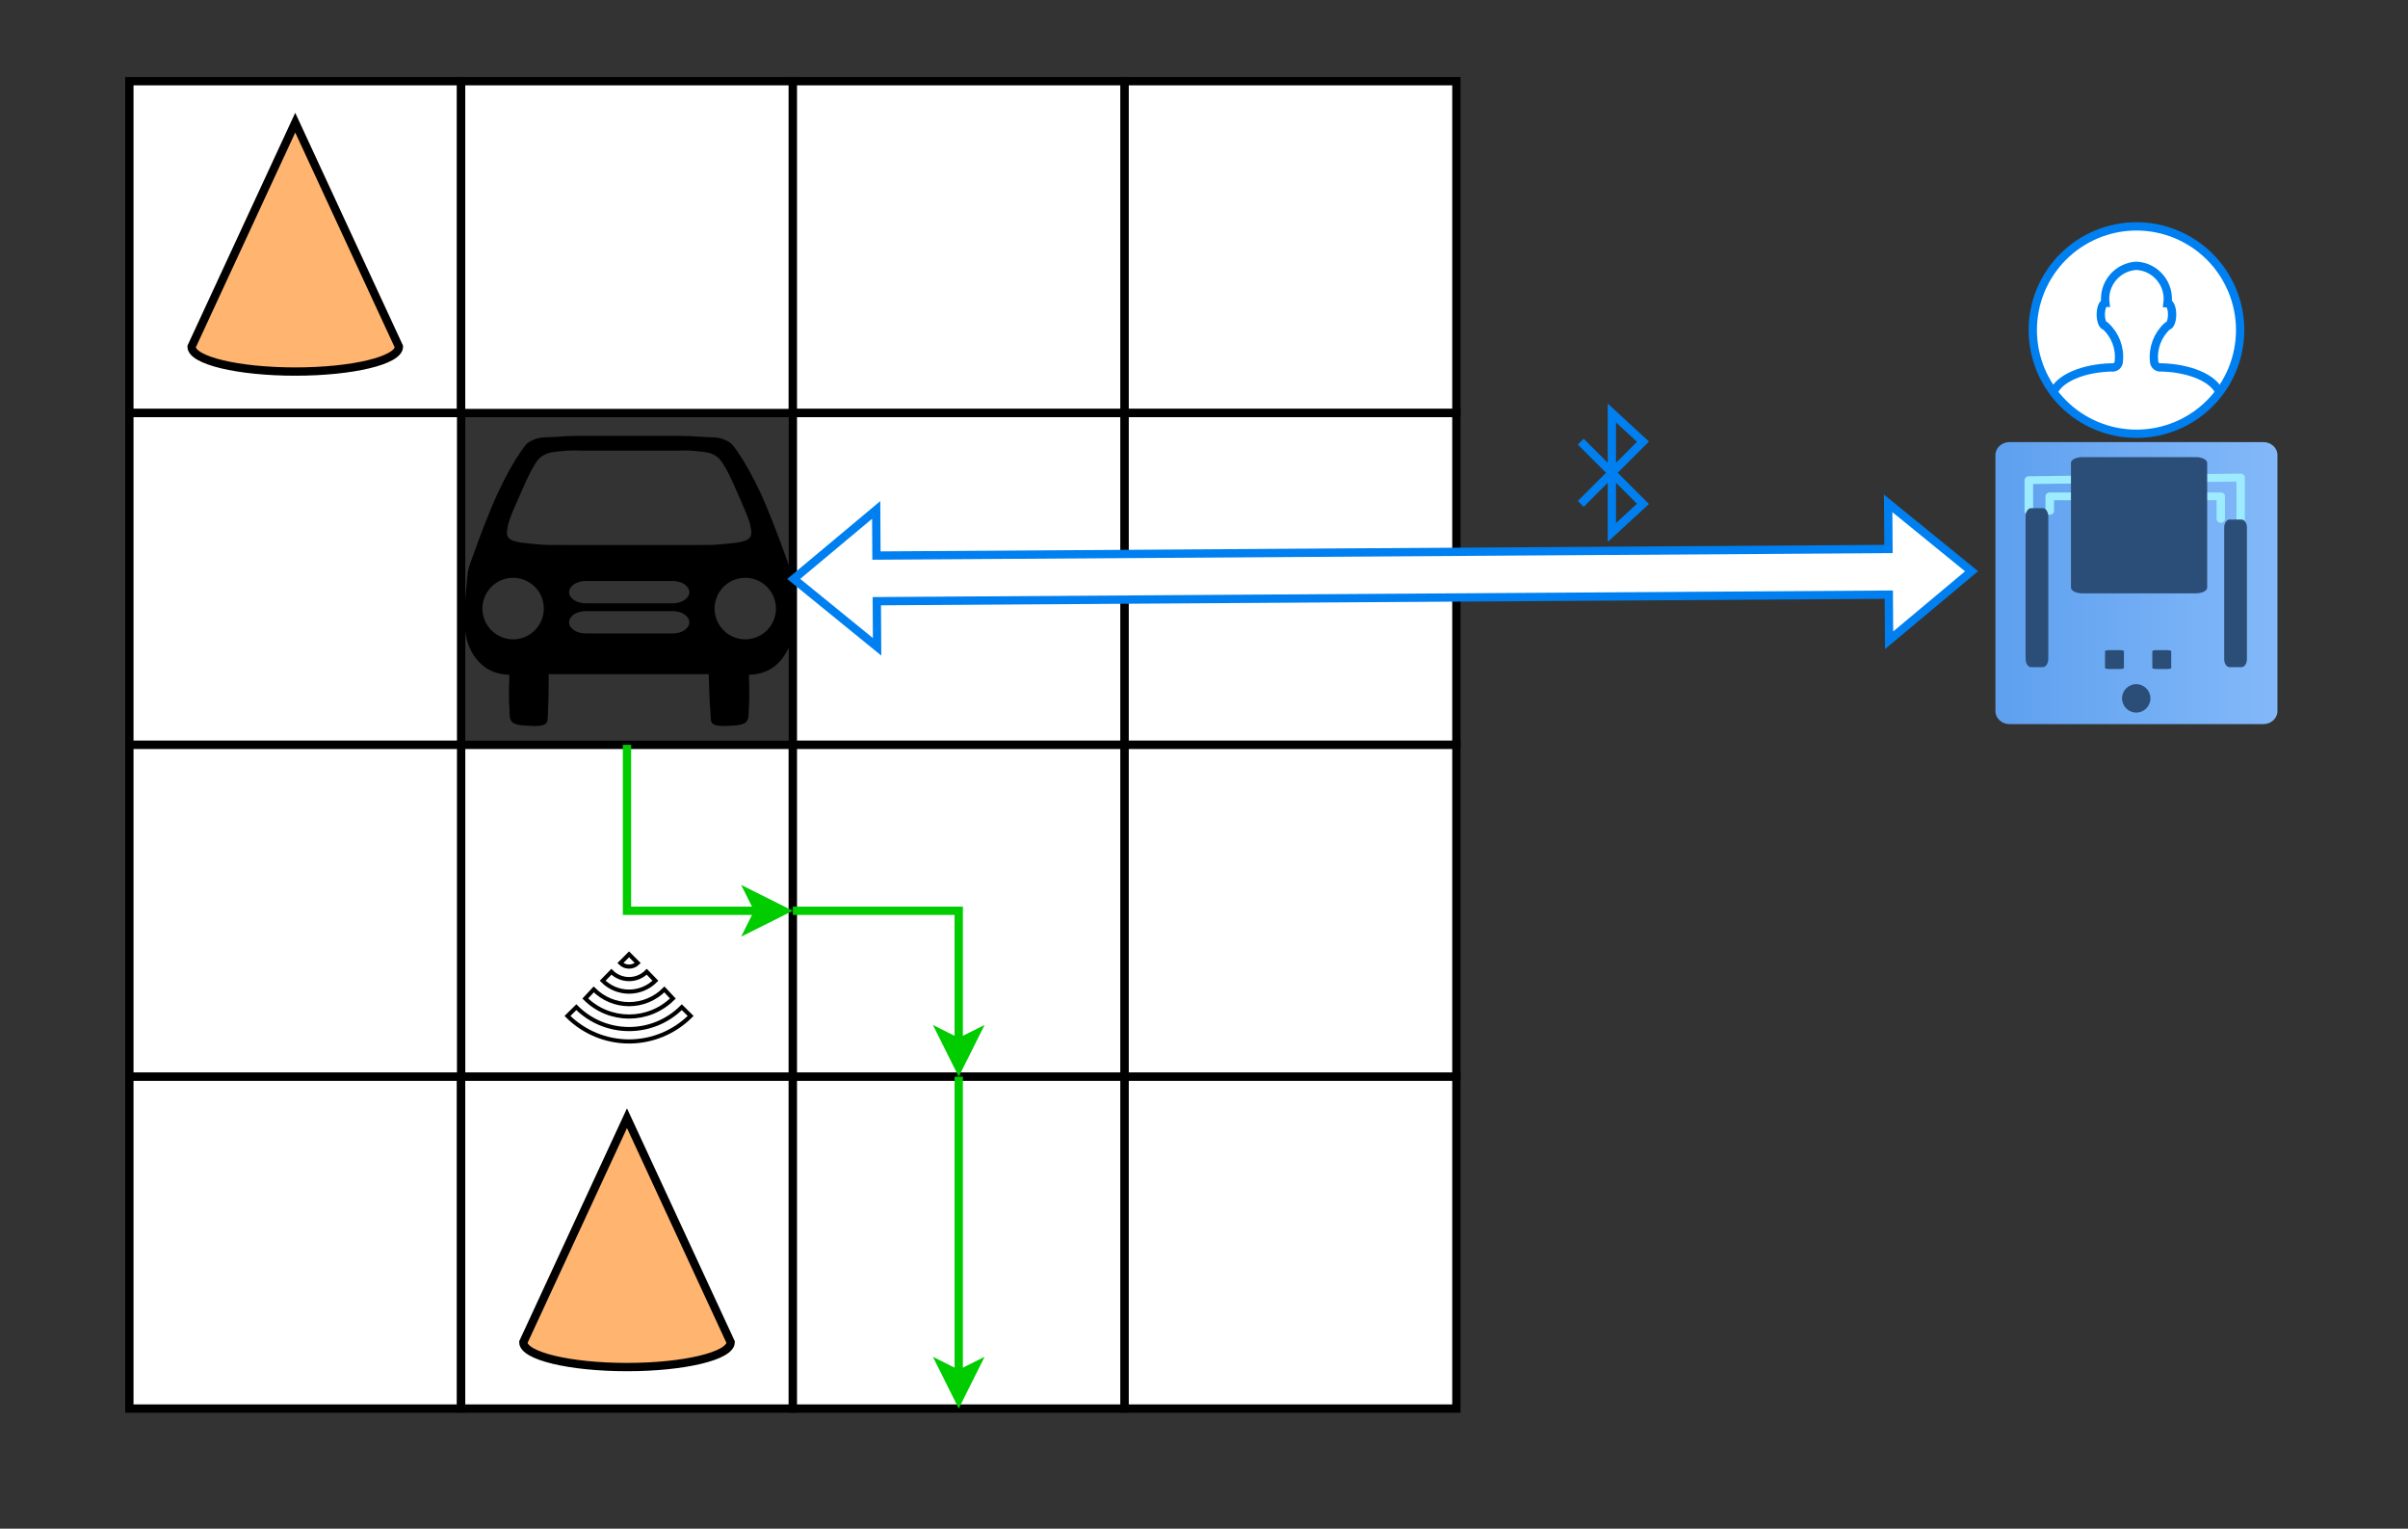 <?xml version="1.0" encoding="UTF-8"?>
<svg xmlns="http://www.w3.org/2000/svg" xmlns:xlink="http://www.w3.org/1999/xlink" width="375.12pt" height="238.08pt" viewBox="0 0 375.12 238.08" version="1.1">
<rect x="0" y="0" width="375.12" height="238.08" fill="#333333" stroke="none"/>
<defs>
<clipPath id="clip1">
  <path d="M 310.852 68.848 L 354.781 68.848 L 354.781 112.777 L 310.852 112.777 Z M 310.852 68.848 "/>
</clipPath>
<clipPath id="clip2">
  <path d="M 352.578 68.848 L 313.059 68.848 C 311.84 68.848 310.852 69.754 310.852 70.867 L 310.852 110.754 C 310.852 111.871 311.84 112.777 313.059 112.777 L 352.578 112.777 C 353.797 112.777 354.785 111.871 354.785 110.754 L 354.785 70.867 C 354.781 69.754 353.797 68.848 352.578 68.848 Z M 352.578 68.848 "/>
</clipPath>
<linearGradient id="linear0" gradientUnits="userSpaceOnUse" x1="-0" y1="9" x2="18" y2="9" gradientTransform="matrix(2.44,0,0,2.44,310.853,68.848)">
<stop offset="0" style="stop-color:rgb(36.899%,62.7%,93.7%);stop-opacity:1;"/>
<stop offset="0.016" style="stop-color:rgb(37.012%,62.776%,93.73%);stop-opacity:1;"/>
<stop offset="0.031" style="stop-color:rgb(37.239%,62.929%,93.791%);stop-opacity:1;"/>
<stop offset="0.047" style="stop-color:rgb(37.465%,63.081%,93.852%);stop-opacity:1;"/>
<stop offset="0.062" style="stop-color:rgb(37.692%,63.235%,93.912%);stop-opacity:1;"/>
<stop offset="0.078" style="stop-color:rgb(37.918%,63.388%,93.973%);stop-opacity:1;"/>
<stop offset="0.094" style="stop-color:rgb(38.145%,63.541%,94.034%);stop-opacity:1;"/>
<stop offset="0.109" style="stop-color:rgb(38.371%,63.695%,94.095%);stop-opacity:1;"/>
<stop offset="0.125" style="stop-color:rgb(38.599%,63.847%,94.156%);stop-opacity:1;"/>
<stop offset="0.141" style="stop-color:rgb(38.824%,64%,94.217%);stop-opacity:1;"/>
<stop offset="0.156" style="stop-color:rgb(39.052%,64.154%,94.278%);stop-opacity:1;"/>
<stop offset="0.172" style="stop-color:rgb(39.278%,64.307%,94.339%);stop-opacity:1;"/>
<stop offset="0.188" style="stop-color:rgb(39.505%,64.459%,94.4%);stop-opacity:1;"/>
<stop offset="0.203" style="stop-color:rgb(39.731%,64.613%,94.461%);stop-opacity:1;"/>
<stop offset="0.219" style="stop-color:rgb(39.958%,64.766%,94.522%);stop-opacity:1;"/>
<stop offset="0.234" style="stop-color:rgb(40.184%,64.919%,94.583%);stop-opacity:1;"/>
<stop offset="0.25" style="stop-color:rgb(40.41%,65.073%,94.644%);stop-opacity:1;"/>
<stop offset="0.266" style="stop-color:rgb(40.637%,65.225%,94.705%);stop-opacity:1;"/>
<stop offset="0.281" style="stop-color:rgb(40.863%,65.379%,94.766%);stop-opacity:1;"/>
<stop offset="0.297" style="stop-color:rgb(41.09%,65.532%,94.827%);stop-opacity:1;"/>
<stop offset="0.312" style="stop-color:rgb(41.316%,65.685%,94.887%);stop-opacity:1;"/>
<stop offset="0.328" style="stop-color:rgb(41.544%,65.839%,94.948%);stop-opacity:1;"/>
<stop offset="0.344" style="stop-color:rgb(41.769%,65.991%,95.009%);stop-opacity:1;"/>
<stop offset="0.359" style="stop-color:rgb(41.997%,66.144%,95.07%);stop-opacity:1;"/>
<stop offset="0.375" style="stop-color:rgb(42.223%,66.298%,95.131%);stop-opacity:1;"/>
<stop offset="0.391" style="stop-color:rgb(42.45%,66.451%,95.192%);stop-opacity:1;"/>
<stop offset="0.406" style="stop-color:rgb(42.676%,66.603%,95.253%);stop-opacity:1;"/>
<stop offset="0.422" style="stop-color:rgb(42.903%,66.757%,95.314%);stop-opacity:1;"/>
<stop offset="0.438" style="stop-color:rgb(43.129%,66.91%,95.375%);stop-opacity:1;"/>
<stop offset="0.453" style="stop-color:rgb(43.356%,67.062%,95.436%);stop-opacity:1;"/>
<stop offset="0.469" style="stop-color:rgb(43.582%,67.216%,95.497%);stop-opacity:1;"/>
<stop offset="0.484" style="stop-color:rgb(43.81%,67.369%,95.558%);stop-opacity:1;"/>
<stop offset="0.5" style="stop-color:rgb(44.035%,67.522%,95.619%);stop-opacity:1;"/>
<stop offset="0.516" style="stop-color:rgb(44.263%,67.676%,95.68%);stop-opacity:1;"/>
<stop offset="0.531" style="stop-color:rgb(44.489%,67.828%,95.741%);stop-opacity:1;"/>
<stop offset="0.547" style="stop-color:rgb(44.716%,67.982%,95.801%);stop-opacity:1;"/>
<stop offset="0.562" style="stop-color:rgb(44.942%,68.135%,95.862%);stop-opacity:1;"/>
<stop offset="0.578" style="stop-color:rgb(45.169%,68.288%,95.923%);stop-opacity:1;"/>
<stop offset="0.594" style="stop-color:rgb(45.395%,68.442%,95.984%);stop-opacity:1;"/>
<stop offset="0.609" style="stop-color:rgb(45.622%,68.594%,96.045%);stop-opacity:1;"/>
<stop offset="0.625" style="stop-color:rgb(45.848%,68.747%,96.106%);stop-opacity:1;"/>
<stop offset="0.641" style="stop-color:rgb(46.074%,68.901%,96.167%);stop-opacity:1;"/>
<stop offset="0.656" style="stop-color:rgb(46.301%,69.054%,96.228%);stop-opacity:1;"/>
<stop offset="0.672" style="stop-color:rgb(46.527%,69.206%,96.289%);stop-opacity:1;"/>
<stop offset="0.688" style="stop-color:rgb(46.754%,69.36%,96.35%);stop-opacity:1;"/>
<stop offset="0.703" style="stop-color:rgb(46.98%,69.513%,96.411%);stop-opacity:1;"/>
<stop offset="0.719" style="stop-color:rgb(47.208%,69.666%,96.472%);stop-opacity:1;"/>
<stop offset="0.734" style="stop-color:rgb(47.433%,69.82%,96.533%);stop-opacity:1;"/>
<stop offset="0.75" style="stop-color:rgb(47.661%,69.972%,96.594%);stop-opacity:1;"/>
<stop offset="0.766" style="stop-color:rgb(47.887%,70.125%,96.655%);stop-opacity:1;"/>
<stop offset="0.781" style="stop-color:rgb(48.114%,70.279%,96.716%);stop-opacity:1;"/>
<stop offset="0.797" style="stop-color:rgb(48.34%,70.432%,96.776%);stop-opacity:1;"/>
<stop offset="0.812" style="stop-color:rgb(48.567%,70.586%,96.837%);stop-opacity:1;"/>
<stop offset="0.828" style="stop-color:rgb(48.793%,70.738%,96.898%);stop-opacity:1;"/>
<stop offset="0.844" style="stop-color:rgb(49.02%,70.891%,96.959%);stop-opacity:1;"/>
<stop offset="0.859" style="stop-color:rgb(49.246%,71.045%,97.02%);stop-opacity:1;"/>
<stop offset="0.875" style="stop-color:rgb(49.474%,71.198%,97.081%);stop-opacity:1;"/>
<stop offset="0.891" style="stop-color:rgb(49.699%,71.35%,97.142%);stop-opacity:1;"/>
<stop offset="0.906" style="stop-color:rgb(49.927%,71.504%,97.203%);stop-opacity:1;"/>
<stop offset="0.922" style="stop-color:rgb(50.153%,71.657%,97.264%);stop-opacity:1;"/>
<stop offset="0.938" style="stop-color:rgb(50.38%,71.809%,97.325%);stop-opacity:1;"/>
<stop offset="0.953" style="stop-color:rgb(50.606%,71.964%,97.386%);stop-opacity:1;"/>
<stop offset="0.969" style="stop-color:rgb(50.833%,72.116%,97.447%);stop-opacity:1;"/>
<stop offset="0.984" style="stop-color:rgb(51.059%,72.269%,97.508%);stop-opacity:1;"/>
<stop offset="1" style="stop-color:rgb(51.286%,72.423%,97.569%);stop-opacity:1;"/>
</linearGradient>
<clipPath id="clip3">
  <path d="M 326 74 L 341 74 L 341 90 L 326 90 Z M 326 74 "/>
</clipPath>
<clipPath id="clip4">
  <path d="M 340.406 88.969 L 340.406 75.012 C 340.406 74.656 339.879 74.367 339.23 74.367 L 327.512 74.367 C 326.863 74.367 326.336 74.652 326.336 75.012 L 326.336 88.969 C 326.336 89.324 326.863 89.613 327.512 89.613 L 339.23 89.613 C 339.879 89.613 340.406 89.324 340.406 88.969 Z M 340.406 88.969 "/>
</clipPath>
<linearGradient id="linear1" gradientUnits="userSpaceOnUse" x1="9.227" y1="2.261" x2="9.227" y2="8.509" gradientTransform="matrix(2.44,0,0,2.44,310.853,68.848)">
<stop offset="0" style="stop-color:rgb(36.899%,62.7%,93.7%);stop-opacity:1;"/>
<stop offset="0.016" style="stop-color:rgb(37.012%,62.776%,93.73%);stop-opacity:1;"/>
<stop offset="0.031" style="stop-color:rgb(37.239%,62.929%,93.791%);stop-opacity:1;"/>
<stop offset="0.047" style="stop-color:rgb(37.465%,63.081%,93.852%);stop-opacity:1;"/>
<stop offset="0.062" style="stop-color:rgb(37.692%,63.235%,93.912%);stop-opacity:1;"/>
<stop offset="0.078" style="stop-color:rgb(37.918%,63.388%,93.973%);stop-opacity:1;"/>
<stop offset="0.094" style="stop-color:rgb(38.145%,63.541%,94.034%);stop-opacity:1;"/>
<stop offset="0.109" style="stop-color:rgb(38.371%,63.695%,94.095%);stop-opacity:1;"/>
<stop offset="0.125" style="stop-color:rgb(38.599%,63.847%,94.156%);stop-opacity:1;"/>
<stop offset="0.141" style="stop-color:rgb(38.824%,64%,94.217%);stop-opacity:1;"/>
<stop offset="0.156" style="stop-color:rgb(39.052%,64.154%,94.278%);stop-opacity:1;"/>
<stop offset="0.172" style="stop-color:rgb(39.278%,64.307%,94.339%);stop-opacity:1;"/>
<stop offset="0.188" style="stop-color:rgb(39.505%,64.459%,94.4%);stop-opacity:1;"/>
<stop offset="0.203" style="stop-color:rgb(39.731%,64.613%,94.461%);stop-opacity:1;"/>
<stop offset="0.219" style="stop-color:rgb(39.958%,64.766%,94.522%);stop-opacity:1;"/>
<stop offset="0.234" style="stop-color:rgb(40.184%,64.919%,94.583%);stop-opacity:1;"/>
<stop offset="0.25" style="stop-color:rgb(40.41%,65.073%,94.644%);stop-opacity:1;"/>
<stop offset="0.266" style="stop-color:rgb(40.637%,65.225%,94.705%);stop-opacity:1;"/>
<stop offset="0.281" style="stop-color:rgb(40.863%,65.379%,94.766%);stop-opacity:1;"/>
<stop offset="0.297" style="stop-color:rgb(41.09%,65.532%,94.827%);stop-opacity:1;"/>
<stop offset="0.312" style="stop-color:rgb(41.316%,65.685%,94.887%);stop-opacity:1;"/>
<stop offset="0.328" style="stop-color:rgb(41.544%,65.839%,94.948%);stop-opacity:1;"/>
<stop offset="0.344" style="stop-color:rgb(41.769%,65.991%,95.009%);stop-opacity:1;"/>
<stop offset="0.359" style="stop-color:rgb(41.997%,66.144%,95.07%);stop-opacity:1;"/>
<stop offset="0.375" style="stop-color:rgb(42.223%,66.298%,95.131%);stop-opacity:1;"/>
<stop offset="0.391" style="stop-color:rgb(42.45%,66.451%,95.192%);stop-opacity:1;"/>
<stop offset="0.406" style="stop-color:rgb(42.676%,66.603%,95.253%);stop-opacity:1;"/>
<stop offset="0.422" style="stop-color:rgb(42.903%,66.757%,95.314%);stop-opacity:1;"/>
<stop offset="0.438" style="stop-color:rgb(43.129%,66.91%,95.375%);stop-opacity:1;"/>
<stop offset="0.453" style="stop-color:rgb(43.356%,67.062%,95.436%);stop-opacity:1;"/>
<stop offset="0.469" style="stop-color:rgb(43.582%,67.216%,95.497%);stop-opacity:1;"/>
<stop offset="0.484" style="stop-color:rgb(43.81%,67.369%,95.558%);stop-opacity:1;"/>
<stop offset="0.5" style="stop-color:rgb(44.035%,67.522%,95.619%);stop-opacity:1;"/>
<stop offset="0.516" style="stop-color:rgb(44.263%,67.676%,95.68%);stop-opacity:1;"/>
<stop offset="0.531" style="stop-color:rgb(44.489%,67.828%,95.741%);stop-opacity:1;"/>
<stop offset="0.547" style="stop-color:rgb(44.716%,67.982%,95.801%);stop-opacity:1;"/>
<stop offset="0.562" style="stop-color:rgb(44.942%,68.135%,95.862%);stop-opacity:1;"/>
<stop offset="0.578" style="stop-color:rgb(45.169%,68.288%,95.923%);stop-opacity:1;"/>
<stop offset="0.594" style="stop-color:rgb(45.395%,68.442%,95.984%);stop-opacity:1;"/>
<stop offset="0.609" style="stop-color:rgb(45.622%,68.594%,96.045%);stop-opacity:1;"/>
<stop offset="0.625" style="stop-color:rgb(45.848%,68.747%,96.106%);stop-opacity:1;"/>
<stop offset="0.641" style="stop-color:rgb(46.074%,68.901%,96.167%);stop-opacity:1;"/>
<stop offset="0.656" style="stop-color:rgb(46.301%,69.054%,96.228%);stop-opacity:1;"/>
<stop offset="0.672" style="stop-color:rgb(46.527%,69.206%,96.289%);stop-opacity:1;"/>
<stop offset="0.688" style="stop-color:rgb(46.754%,69.36%,96.35%);stop-opacity:1;"/>
<stop offset="0.703" style="stop-color:rgb(46.98%,69.513%,96.411%);stop-opacity:1;"/>
<stop offset="0.719" style="stop-color:rgb(47.208%,69.666%,96.472%);stop-opacity:1;"/>
<stop offset="0.734" style="stop-color:rgb(47.433%,69.82%,96.533%);stop-opacity:1;"/>
<stop offset="0.75" style="stop-color:rgb(47.661%,69.972%,96.594%);stop-opacity:1;"/>
<stop offset="0.766" style="stop-color:rgb(47.887%,70.125%,96.655%);stop-opacity:1;"/>
<stop offset="0.781" style="stop-color:rgb(48.114%,70.279%,96.716%);stop-opacity:1;"/>
<stop offset="0.797" style="stop-color:rgb(48.34%,70.432%,96.776%);stop-opacity:1;"/>
<stop offset="0.812" style="stop-color:rgb(48.567%,70.586%,96.837%);stop-opacity:1;"/>
<stop offset="0.828" style="stop-color:rgb(48.793%,70.738%,96.898%);stop-opacity:1;"/>
<stop offset="0.844" style="stop-color:rgb(49.02%,70.891%,96.959%);stop-opacity:1;"/>
<stop offset="0.859" style="stop-color:rgb(49.246%,71.045%,97.02%);stop-opacity:1;"/>
<stop offset="0.875" style="stop-color:rgb(49.474%,71.198%,97.081%);stop-opacity:1;"/>
<stop offset="0.891" style="stop-color:rgb(49.699%,71.35%,97.142%);stop-opacity:1;"/>
<stop offset="0.906" style="stop-color:rgb(49.927%,71.504%,97.203%);stop-opacity:1;"/>
<stop offset="0.922" style="stop-color:rgb(50.153%,71.657%,97.264%);stop-opacity:1;"/>
<stop offset="0.938" style="stop-color:rgb(50.38%,71.809%,97.325%);stop-opacity:1;"/>
<stop offset="0.953" style="stop-color:rgb(50.606%,71.964%,97.386%);stop-opacity:1;"/>
<stop offset="0.969" style="stop-color:rgb(50.833%,72.116%,97.447%);stop-opacity:1;"/>
<stop offset="0.984" style="stop-color:rgb(51.059%,72.269%,97.508%);stop-opacity:1;"/>
<stop offset="1" style="stop-color:rgb(51.286%,72.423%,97.569%);stop-opacity:1;"/>
</linearGradient>
<clipPath id="clip5">
  <path d="M 18.75 11.25 L 81 11.25 L 81 77 L 18.75 77 Z M 18.75 11.25 "/>
</clipPath>
<clipPath id="clip6">
  <path d="M 309 27 L 356.25 27 L 356.25 75 L 309 75 Z M 309 27 "/>
</clipPath>
<clipPath id="clip7">
  <path d="M 301 23 L 356.25 23 L 356.25 80 L 301 80 Z M 301 23 "/>
</clipPath>
<clipPath id="clip8">
  <path d="M 63 155 L 133 155 L 133 227.25 L 63 227.25 Z M 63 155 "/>
</clipPath>
<clipPath id="clip9">
  <path d="M 128 194 L 171 194 L 171 227.25 L 128 227.25 Z M 128 194 "/>
</clipPath>
</defs>
<g id="surface1">
<g clip-path="url(#clip1)" clip-rule="nonzero">
<g clip-path="url(#clip2)" clip-rule="nonzero">
<path style=" stroke:none;fill-rule:nonzero;fill:url(#linear0);" d="M 310.852 68.848 L 310.852 112.777 L 354.781 112.777 L 354.781 68.848 Z M 310.852 68.848 "/>
</g>
</g>
<path style=" stroke:none;fill-rule:nonzero;fill:rgb(61.179%,92.159%,100%);fill-opacity:1;" d="M 318.645 79.566 L 318.645 77.301 C 318.648 77.215 318.668 77.133 318.707 77.059 C 318.742 76.98 318.793 76.914 318.855 76.855 C 318.918 76.801 318.988 76.758 319.07 76.73 C 319.148 76.703 319.23 76.691 319.316 76.695 L 345.973 76.695 C 346.055 76.688 346.137 76.699 346.215 76.73 C 346.293 76.758 346.363 76.801 346.422 76.859 C 346.48 76.914 346.531 76.984 346.562 77.059 C 346.594 77.137 346.609 77.215 346.609 77.301 L 346.609 80.809 C 346.609 80.891 346.594 80.973 346.562 81.047 C 346.531 81.125 346.48 81.191 346.422 81.246 C 346.363 81.305 346.293 81.348 346.215 81.379 C 346.137 81.406 346.055 81.418 345.973 81.414 C 345.891 81.41 345.805 81.406 345.727 81.379 C 345.648 81.348 345.574 81.305 345.512 81.25 C 345.449 81.195 345.398 81.125 345.363 81.051 C 345.328 80.973 345.305 80.895 345.301 80.809 L 345.301 77.906 L 319.984 77.906 L 319.984 79.566 C 319.98 79.648 319.961 79.73 319.926 79.809 C 319.887 79.883 319.84 79.953 319.773 80.008 C 319.711 80.062 319.641 80.109 319.559 80.137 C 319.48 80.164 319.398 80.176 319.312 80.172 C 319.145 80.172 318.984 80.109 318.859 80 C 318.73 79.883 318.656 79.738 318.645 79.562 Z M 315.387 79.887 L 315.387 74.777 C 315.391 74.695 315.41 74.613 315.449 74.535 C 315.484 74.461 315.535 74.391 315.598 74.336 C 315.66 74.281 315.73 74.238 315.812 74.211 C 315.891 74.18 315.973 74.168 316.059 74.172 L 349.035 73.758 C 349.125 73.754 349.215 73.77 349.293 73.805 C 349.375 73.84 349.449 73.887 349.516 73.949 C 349.578 74 349.625 74.062 349.66 74.137 C 349.691 74.211 349.707 74.285 349.703 74.367 L 349.703 83.465 L 348.398 83.465 L 348.398 75 L 316.727 75.383 L 316.727 79.883 Z M 315.387 79.887 "/>
<g clip-path="url(#clip3)" clip-rule="nonzero">
<g clip-path="url(#clip4)" clip-rule="nonzero">
<path style=" stroke:none;fill-rule:nonzero;fill:url(#linear1);" d="M 326.336 74.367 L 326.336 89.613 L 340.406 89.613 L 340.406 74.367 Z M 326.336 74.367 "/>
</g>
</g>
<path style=" stroke:none;fill-rule:nonzero;fill:rgb(16.469%,30.589%,46.669%);fill-opacity:1;" d="M 327.922 101.406 L 327.922 104.039 C 327.922 104.125 328.234 104.195 328.625 104.195 L 330.164 104.195 C 330.551 104.195 330.867 104.125 330.867 104.039 L 330.867 101.406 C 330.867 101.32 330.551 101.25 330.164 101.25 L 328.625 101.25 C 328.234 101.25 327.922 101.32 327.922 101.406 Z M 327.922 101.406 "/>
<path style=" stroke:none;fill-rule:nonzero;fill:rgb(16.469%,30.589%,46.669%);fill-opacity:1;" d="M 335.289 101.406 L 335.289 104.039 C 335.289 104.125 335.605 104.195 335.992 104.195 L 337.531 104.195 C 337.922 104.195 338.234 104.125 338.234 104.039 L 338.234 101.406 C 338.234 101.32 337.922 101.25 337.531 101.25 L 335.992 101.25 C 335.605 101.25 335.289 101.32 335.289 101.406 Z M 335.289 101.406 "/>
<path style=" stroke:none;fill-rule:nonzero;fill:rgb(16.469%,30.589%,46.669%);fill-opacity:1;" d="M 343.836 91.508 L 343.836 72.09 C 343.836 71.598 343.043 71.191 342.062 71.191 L 324.395 71.191 C 323.414 71.191 322.617 71.598 322.617 72.09 L 322.617 91.512 C 322.617 92.008 323.41 92.41 324.395 92.41 L 342.062 92.41 C 343.039 92.41 343.836 92.008 343.836 91.512 Z M 315.547 80.461 L 315.547 102.59 C 315.547 103.312 315.926 103.902 316.391 103.902 L 318.242 103.902 C 318.707 103.902 319.086 103.312 319.086 102.59 L 319.086 80.461 C 319.086 79.738 318.707 79.148 318.242 79.148 L 316.391 79.148 C 315.926 79.148 315.547 79.738 315.547 80.461 Z M 346.488 82.137 L 346.488 102.684 C 346.488 103.355 346.867 103.902 347.332 103.902 L 349.184 103.902 C 349.648 103.902 350.027 103.355 350.027 102.684 L 350.027 82.137 C 350.027 81.461 349.648 80.914 349.184 80.914 L 347.332 80.914 C 346.867 80.914 346.488 81.461 346.488 82.137 Z M 330.574 108.762 C 330.574 109.984 331.562 110.977 332.785 110.977 C 334.008 110.977 334.996 109.984 334.996 108.762 C 334.996 107.539 334.008 106.551 332.785 106.551 C 331.562 106.551 330.574 107.539 330.574 108.762 Z M 330.574 108.762 "/>
<path style=" stroke:none;fill-rule:nonzero;fill:rgb(0%,0%,0%);fill-opacity:1;" d="M 123.289 90.387 C 123.066 88.281 123.066 88.59 122.266 86.309 C 121.445 84.004 119.727 79.488 118.5 76.82 C 117.242 74.121 115.902 71.805 114.93 70.387 C 113.965 68.965 113.707 68.848 112.797 68.449 C 111.852 68.047 110.645 68.113 109.438 68.039 C 108.242 67.938 106.988 67.879 105.656 67.879 L 90.445 67.879 C 89.082 67.879 87.797 67.93 86.594 68.035 C 85.387 68.113 84.145 68.039 83.23 68.441 C 82.305 68.836 82.039 68.957 81.098 70.379 C 80.102 71.805 78.785 74.113 77.539 76.812 C 76.293 79.48 74.574 84.004 73.777 86.301 C 72.969 88.582 72.938 88.281 72.75 90.379 C 72.543 92.504 72.156 96.523 72.543 98.766 C 72.918 100.93 73.836 102.387 74.98 103.449 C 76.125 104.5 77.57 105.043 79.359 105.09 C 79.258 107.316 79.258 109.043 79.359 110.297 C 79.41 111.527 79.32 112.07 79.875 112.535 C 80.434 112.988 81.852 113.008 82.727 113.047 C 83.578 113.098 84.5 113.078 84.969 112.742 C 85.406 112.367 85.277 112.078 85.367 110.793 C 85.438 109.48 85.488 107.57 85.473 104.992 L 110.406 104.992 C 110.473 107.574 110.543 109.48 110.664 110.793 C 110.762 112.078 110.625 112.363 111.066 112.742 C 111.531 113.074 112.422 113.098 113.301 113.047 C 114.141 113.016 115.566 112.988 116.148 112.535 C 116.68 112.07 116.59 111.527 116.664 110.297 C 116.75 109.043 116.75 107.316 116.664 105.09 C 118.449 105.043 119.895 104.5 121.039 103.449 C 122.184 102.387 123.094 100.922 123.488 98.766 C 123.836 96.523 123.5 92.504 123.289 90.387 Z M 79.934 99.57 C 77.301 99.57 75.152 97.426 75.152 94.777 C 75.152 92.129 77.301 89.984 79.934 89.984 C 82.578 89.984 84.715 92.137 84.715 94.777 C 84.715 97.426 82.578 99.57 79.934 99.57 Z M 104.812 98.652 L 91.227 98.652 C 89.805 98.652 88.656 97.879 88.656 96.918 C 88.656 95.961 89.805 95.18 91.227 95.18 L 104.812 95.18 C 106.234 95.18 107.383 95.961 107.383 96.918 C 107.383 97.879 106.234 98.652 104.812 98.652 Z M 104.812 93.957 L 91.227 93.957 C 89.805 93.957 88.656 93.176 88.656 92.219 C 88.656 91.266 89.805 90.488 91.227 90.488 L 104.812 90.488 C 106.234 90.488 107.383 91.266 107.383 92.219 C 107.383 93.184 106.234 93.957 104.812 93.957 Z M 106.988 84.883 C 103.027 84.895 92.789 84.895 88.875 84.883 C 84.984 84.848 85.328 84.914 83.777 84.773 C 82.223 84.637 80.395 84.508 79.605 84.062 C 78.824 83.578 78.914 83.027 79.094 82.02 C 79.281 80.98 79.934 79.449 80.625 77.938 C 81.293 76.395 82.262 74.121 82.965 72.93 C 83.629 71.734 83.953 71.328 84.688 70.891 C 85.426 70.445 86.336 70.371 87.336 70.277 C 88.324 70.152 89.406 70.125 90.602 70.184 L 105.418 70.184 C 106.609 70.133 107.691 70.152 108.68 70.277 C 109.656 70.371 110.574 70.445 111.328 70.891 C 112.059 71.328 112.352 71.734 113.055 72.93 C 113.758 74.121 114.715 76.395 115.398 77.938 C 116.039 79.449 116.742 80.98 116.926 82.02 C 117.094 83.027 117.184 83.578 116.414 84.062 C 115.605 84.508 113.816 84.637 112.242 84.773 C 110.664 84.914 110.891 84.848 106.988 84.883 Z M 116.098 99.57 C 113.461 99.57 111.316 97.426 111.316 94.777 C 111.316 92.129 113.461 89.984 116.098 89.984 C 118.738 89.984 120.879 92.137 120.879 94.777 C 120.879 97.426 118.738 99.57 116.098 99.57 Z M 116.098 99.57 "/>
<path style="fill-rule:nonzero;fill:rgb(100%,100%,100%);fill-opacity:1;stroke-width:2;stroke-linecap:butt;stroke-linejoin:miter;stroke:rgb(0%,0%,0%);stroke-opacity:1;stroke-miterlimit:4;" d="M 39.998 39.998 L 119.997 39.998 L 119.997 119.997 L 39.998 119.997 Z M 39.998 39.998 " transform="matrix(0.646,0,0,0.646,-5.686,-13.194)"/>
<path style="fill-rule:nonzero;fill:rgb(100%,100%,100%);fill-opacity:1;stroke-width:2;stroke-linecap:butt;stroke-linejoin:miter;stroke:rgb(0%,0%,0%);stroke-opacity:1;stroke-miterlimit:4;" d="M 119.997 39.998 L 199.997 39.998 L 199.997 119.997 L 119.997 119.997 Z M 119.997 39.998 " transform="matrix(0.646,0,0,0.646,-5.686,-13.194)"/>
<path style="fill-rule:nonzero;fill:rgb(100%,100%,100%);fill-opacity:1;stroke-width:2;stroke-linecap:butt;stroke-linejoin:miter;stroke:rgb(0%,0%,0%);stroke-opacity:1;stroke-miterlimit:4;" d="M 39.998 119.997 L 119.997 119.997 L 119.997 199.997 L 39.998 199.997 Z M 39.998 119.997 " transform="matrix(0.646,0,0,0.646,-5.686,-13.194)"/>
<path style="fill-rule:nonzero;fill:rgb(100%,100%,100%);fill-opacity:1;stroke-width:2;stroke-linecap:butt;stroke-linejoin:miter;stroke:rgb(0%,0%,0%);stroke-opacity:1;stroke-miterlimit:4;" d="M 199.997 39.998 L 280.003 39.998 L 280.003 119.997 L 199.997 119.997 Z M 199.997 39.998 " transform="matrix(0.646,0,0,0.646,-5.686,-13.194)"/>
<path style="fill-rule:nonzero;fill:rgb(100%,100%,100%);fill-opacity:1;stroke-width:2;stroke-linecap:butt;stroke-linejoin:miter;stroke:rgb(0%,0%,0%);stroke-opacity:1;stroke-miterlimit:4;" d="M 119.997 199.997 L 199.997 199.997 L 199.997 280.003 L 119.997 280.003 Z M 119.997 199.997 " transform="matrix(0.646,0,0,0.646,-5.686,-13.194)"/>
<path style="fill-rule:nonzero;fill:rgb(100%,100%,100%);fill-opacity:1;stroke-width:2;stroke-linecap:butt;stroke-linejoin:miter;stroke:rgb(0%,0%,0%);stroke-opacity:1;stroke-miterlimit:4;" d="M 199.997 119.997 L 280.003 119.997 L 280.003 199.997 L 199.997 199.997 Z M 199.997 119.997 " transform="matrix(0.646,0,0,0.646,-5.686,-13.194)"/>
<path style="fill-rule:nonzero;fill:rgb(100%,100%,100%);fill-opacity:1;stroke-width:2;stroke-linecap:butt;stroke-linejoin:miter;stroke:rgb(0%,0%,0%);stroke-opacity:1;stroke-miterlimit:4;" d="M 39.998 199.997 L 119.997 199.997 L 119.997 280.003 L 39.998 280.003 Z M 39.998 199.997 " transform="matrix(0.646,0,0,0.646,-5.686,-13.194)"/>
<path style="fill-rule:nonzero;fill:rgb(100%,100%,100%);fill-opacity:1;stroke-width:2;stroke-linecap:butt;stroke-linejoin:miter;stroke:rgb(0%,0%,0%);stroke-opacity:1;stroke-miterlimit:4;" d="M 199.997 199.997 L 280.003 199.997 L 280.003 280.003 L 199.997 280.003 Z M 199.997 199.997 " transform="matrix(0.646,0,0,0.646,-5.686,-13.194)"/>
<path style=" stroke:none;fill-rule:nonzero;fill:rgb(100%,70.979%,43.919%);fill-opacity:1;" d="M 45.992 19.105 L 62.145 53.988 C 62.145 56.129 54.914 57.867 45.992 57.867 C 37.074 57.867 29.844 56.129 29.844 53.988 Z M 45.992 19.105 "/>
<g clip-path="url(#clip5)" clip-rule="nonzero">
<path style="fill:none;stroke-width:2;stroke-linecap:butt;stroke-linejoin:miter;stroke:rgb(0%,0%,0%);stroke-opacity:1;stroke-miterlimit:10;" d="M 79.998 49.999 L 105.001 103.998 C 105.001 107.311 93.809 110.002 79.998 110.002 C 66.193 110.002 55 107.311 55 103.998 Z M 79.998 49.999 " transform="matrix(0.646,0,0,0.646,-5.686,-13.194)"/>
</g>
<path style="fill-rule:nonzero;fill:rgb(100%,100%,100%);fill-opacity:1;stroke-width:2;stroke-linecap:butt;stroke-linejoin:miter;stroke:rgb(0%,0%,0%);stroke-opacity:1;stroke-miterlimit:4;" d="M 280.003 39.998 L 360.003 39.998 L 360.003 119.997 L 280.003 119.997 Z M 280.003 39.998 " transform="matrix(0.646,0,0,0.646,-5.686,-13.194)"/>
<path style="fill-rule:nonzero;fill:rgb(100%,100%,100%);fill-opacity:1;stroke-width:2;stroke-linecap:butt;stroke-linejoin:miter;stroke:rgb(0%,0%,0%);stroke-opacity:1;stroke-miterlimit:4;" d="M 280.003 119.997 L 360.003 119.997 L 360.003 199.997 L 280.003 199.997 Z M 280.003 119.997 " transform="matrix(0.646,0,0,0.646,-5.686,-13.194)"/>
<path style="fill-rule:nonzero;fill:rgb(100%,100%,100%);fill-opacity:1;stroke-width:2;stroke-linecap:butt;stroke-linejoin:miter;stroke:rgb(0%,0%,0%);stroke-opacity:1;stroke-miterlimit:4;" d="M 280.003 199.997 L 360.003 199.997 L 360.003 280.003 L 280.003 280.003 Z M 280.003 199.997 " transform="matrix(0.646,0,0,0.646,-5.686,-13.194)"/>
<path style="fill-rule:nonzero;fill:rgb(100%,100%,100%);fill-opacity:1;stroke-width:2;stroke-linecap:butt;stroke-linejoin:miter;stroke:rgb(0%,0%,0%);stroke-opacity:1;stroke-miterlimit:4;" d="M 39.998 280.003 L 119.997 280.003 L 119.997 360.003 L 39.998 360.003 Z M 39.998 280.003 " transform="matrix(0.646,0,0,0.646,-5.686,-13.194)"/>
<path style="fill-rule:nonzero;fill:rgb(100%,100%,100%);fill-opacity:1;stroke-width:2;stroke-linecap:butt;stroke-linejoin:miter;stroke:rgb(0%,0%,0%);stroke-opacity:1;stroke-miterlimit:4;" d="M 119.997 280.003 L 199.997 280.003 L 199.997 360.003 L 119.997 360.003 Z M 119.997 280.003 " transform="matrix(0.646,0,0,0.646,-5.686,-13.194)"/>
<path style="fill-rule:nonzero;fill:rgb(100%,100%,100%);fill-opacity:1;stroke-width:2;stroke-linecap:butt;stroke-linejoin:miter;stroke:rgb(0%,0%,0%);stroke-opacity:1;stroke-miterlimit:4;" d="M 199.997 280.003 L 280.003 280.003 L 280.003 360.003 L 199.997 360.003 Z M 199.997 280.003 " transform="matrix(0.646,0,0,0.646,-5.686,-13.194)"/>
<path style="fill-rule:nonzero;fill:rgb(100%,100%,100%);fill-opacity:1;stroke-width:2;stroke-linecap:butt;stroke-linejoin:miter;stroke:rgb(0%,0%,0%);stroke-opacity:1;stroke-miterlimit:4;" d="M 280.003 280.003 L 360.003 280.003 L 360.003 360.003 L 280.003 360.003 Z M 280.003 280.003 " transform="matrix(0.646,0,0,0.646,-5.686,-13.194)"/>
<path style=" stroke:none;fill-rule:nonzero;fill:rgb(100%,100%,100%);fill-opacity:1;" d="M 348.969 51.406 C 348.969 51.934 348.941 52.461 348.891 52.988 C 348.836 53.516 348.762 54.039 348.656 54.555 C 348.555 55.074 348.426 55.586 348.273 56.094 C 348.117 56.602 347.941 57.098 347.738 57.586 C 347.535 58.074 347.309 58.551 347.059 59.02 C 346.812 59.484 346.539 59.938 346.246 60.379 C 345.953 60.816 345.637 61.242 345.301 61.652 C 344.965 62.059 344.609 62.453 344.238 62.824 C 343.863 63.199 343.473 63.555 343.062 63.891 C 342.652 64.227 342.23 64.539 341.789 64.836 C 341.352 65.129 340.898 65.398 340.43 65.648 C 339.965 65.898 339.484 66.125 338.996 66.328 C 338.508 66.527 338.012 66.707 337.504 66.859 C 337 67.016 336.488 67.141 335.969 67.246 C 335.449 67.348 334.926 67.426 334.398 67.477 C 333.875 67.531 333.348 67.555 332.816 67.555 C 332.289 67.555 331.762 67.531 331.234 67.477 C 330.707 67.426 330.184 67.348 329.668 67.246 C 329.148 67.141 328.637 67.016 328.129 66.859 C 327.621 66.707 327.125 66.527 326.637 66.328 C 326.148 66.125 325.672 65.898 325.203 65.648 C 324.738 65.398 324.285 65.129 323.844 64.836 C 323.406 64.539 322.98 64.227 322.57 63.891 C 322.164 63.555 321.77 63.199 321.398 62.824 C 321.023 62.453 320.668 62.059 320.332 61.652 C 319.996 61.242 319.684 60.816 319.391 60.379 C 319.094 59.938 318.824 59.484 318.574 59.02 C 318.324 58.551 318.098 58.074 317.895 57.586 C 317.695 57.098 317.516 56.602 317.363 56.094 C 317.207 55.586 317.082 55.074 316.977 54.555 C 316.875 54.039 316.797 53.516 316.746 52.988 C 316.691 52.461 316.668 51.934 316.668 51.406 C 316.668 50.879 316.691 50.348 316.746 49.824 C 316.797 49.297 316.875 48.773 316.977 48.254 C 317.082 47.738 317.207 47.223 317.363 46.719 C 317.516 46.211 317.695 45.715 317.895 45.227 C 318.098 44.738 318.324 44.258 318.574 43.793 C 318.824 43.328 319.094 42.875 319.391 42.434 C 319.684 41.992 319.996 41.57 320.332 41.16 C 320.668 40.75 321.023 40.359 321.398 39.984 C 321.77 39.613 322.164 39.258 322.57 38.922 C 322.98 38.586 323.406 38.273 323.844 37.977 C 324.285 37.684 324.738 37.414 325.203 37.164 C 325.672 36.914 326.148 36.688 326.637 36.484 C 327.125 36.281 327.621 36.105 328.129 35.953 C 328.637 35.797 329.148 35.668 329.668 35.566 C 330.184 35.465 330.707 35.387 331.234 35.332 C 331.762 35.281 332.289 35.258 332.816 35.258 C 333.348 35.258 333.875 35.281 334.398 35.332 C 334.926 35.387 335.449 35.465 335.969 35.566 C 336.488 35.668 337 35.797 337.504 35.953 C 338.012 36.105 338.508 36.281 338.996 36.484 C 339.484 36.688 339.965 36.914 340.43 37.164 C 340.898 37.414 341.352 37.684 341.789 37.977 C 342.23 38.273 342.652 38.586 343.062 38.922 C 343.473 39.258 343.863 39.613 344.238 39.984 C 344.609 40.359 344.965 40.75 345.301 41.16 C 345.637 41.57 345.953 41.992 346.246 42.434 C 346.539 42.875 346.812 43.328 347.059 43.793 C 347.309 44.258 347.535 44.738 347.738 45.227 C 347.941 45.715 348.117 46.211 348.273 46.719 C 348.426 47.223 348.555 47.738 348.656 48.254 C 348.762 48.773 348.836 49.297 348.891 49.824 C 348.941 50.348 348.969 50.879 348.969 51.406 Z M 348.969 51.406 "/>
<g clip-path="url(#clip6)" clip-rule="nonzero">
<path style="fill:none;stroke-width:2;stroke-linecap:butt;stroke-linejoin:miter;stroke:rgb(0%,50.2%,94.119%);stroke-opacity:1;stroke-miterlimit:4;" d="M 549.003 100.001 C 549.003 100.817 548.96 101.633 548.882 102.45 C 548.797 103.266 548.682 104.076 548.519 104.874 C 548.362 105.679 548.162 106.471 547.926 107.257 C 547.685 108.043 547.412 108.811 547.098 109.567 C 546.784 110.323 546.433 111.06 546.046 111.786 C 545.665 112.505 545.242 113.207 544.788 113.89 C 544.335 114.567 543.845 115.227 543.325 115.861 C 542.805 116.49 542.255 117.101 541.68 117.675 C 541.1 118.256 540.495 118.806 539.86 119.326 C 539.225 119.846 538.572 120.33 537.889 120.79 C 537.211 121.243 536.51 121.66 535.784 122.047 C 535.065 122.434 534.321 122.785 533.565 123.099 C 532.809 123.408 532.041 123.686 531.255 123.922 C 530.475 124.164 529.683 124.357 528.879 124.521 C 528.075 124.678 527.264 124.799 526.448 124.877 C 525.638 124.962 524.821 124.998 523.999 124.998 C 523.183 124.998 522.366 124.962 521.55 124.877 C 520.734 124.799 519.924 124.678 519.125 124.521 C 518.321 124.357 517.529 124.164 516.743 123.922 C 515.957 123.686 515.189 123.408 514.433 123.099 C 513.677 122.785 512.939 122.434 512.214 122.047 C 511.494 121.66 510.793 121.243 510.109 120.79 C 509.432 120.33 508.773 119.846 508.138 119.326 C 507.509 118.806 506.899 118.256 506.324 117.675 C 505.744 117.101 505.193 116.49 504.673 115.861 C 504.153 115.227 503.67 114.567 503.216 113.89 C 502.757 113.207 502.339 112.505 501.952 111.786 C 501.565 111.06 501.215 110.323 500.9 109.567 C 500.592 108.811 500.314 108.043 500.078 107.257 C 499.836 106.471 499.642 105.679 499.479 104.874 C 499.322 104.076 499.201 103.266 499.122 102.45 C 499.038 101.633 499.001 100.817 499.001 100.001 C 499.001 99.184 499.038 98.362 499.122 97.552 C 499.201 96.735 499.322 95.925 499.479 95.121 C 499.642 94.323 499.836 93.524 500.078 92.744 C 500.314 91.958 500.592 91.19 500.9 90.434 C 501.215 89.679 501.565 88.935 501.952 88.215 C 502.339 87.496 502.757 86.794 503.216 86.111 C 503.67 85.428 504.153 84.775 504.673 84.14 C 505.193 83.505 505.744 82.9 506.324 82.32 C 506.899 81.745 507.509 81.195 508.138 80.675 C 508.773 80.155 509.432 79.671 510.109 79.212 C 510.793 78.758 511.494 78.341 512.214 77.954 C 512.939 77.567 513.677 77.216 514.433 76.902 C 515.189 76.587 515.957 76.315 516.743 76.079 C 517.529 75.837 518.321 75.638 519.125 75.481 C 519.924 75.323 520.734 75.202 521.55 75.118 C 522.366 75.039 523.183 75.003 523.999 75.003 C 524.821 75.003 525.638 75.039 526.448 75.118 C 527.264 75.202 528.075 75.323 528.879 75.481 C 529.683 75.638 530.475 75.837 531.255 76.079 C 532.041 76.315 532.809 76.587 533.565 76.902 C 534.321 77.216 535.065 77.567 535.784 77.954 C 536.51 78.341 537.211 78.758 537.889 79.212 C 538.572 79.671 539.225 80.155 539.86 80.675 C 540.495 81.195 541.1 81.745 541.68 82.32 C 542.255 82.9 542.805 83.505 543.325 84.14 C 543.845 84.775 544.335 85.428 544.788 86.111 C 545.242 86.794 545.665 87.496 546.046 88.215 C 546.433 88.935 546.784 89.679 547.098 90.434 C 547.412 91.19 547.685 91.958 547.926 92.744 C 548.162 93.524 548.362 94.323 548.519 95.121 C 548.682 95.925 548.797 96.735 548.882 97.552 C 548.96 98.362 549.003 99.184 549.003 100.001 Z M 549.003 100.001 " transform="matrix(0.646,0,0,0.646,-5.686,-13.194)"/>
</g>
<g clip-path="url(#clip7)" clip-rule="nonzero">
<path style="fill:none;stroke-width:2;stroke-linecap:butt;stroke-linejoin:miter;stroke:rgb(0%,50.2%,94.119%);stroke-opacity:1;stroke-miterlimit:10;" d="M 504.002 115.003 C 505.369 111.629 511.137 109.162 518.001 108.998 C 518.442 109.071 518.889 108.95 519.228 108.66 C 519.561 108.369 519.76 107.952 519.748 107.499 C 520.093 104.312 518.877 101.149 516.501 99.003 C 515.89 99.003 515.4 97.769 515.4 96.252 C 515.4 94.728 515.89 93.5 516.501 93.5 C 516.223 91.299 516.87 89.068 518.291 87.369 C 519.712 85.657 521.78 84.617 523.999 84.502 C 526.218 84.617 528.292 85.657 529.707 87.369 C 531.128 89.068 531.781 91.299 531.497 93.5 C 532.108 93.5 532.598 94.728 532.598 96.252 C 532.598 97.769 532.108 99.003 531.497 99.003 C 529.121 101.149 527.911 104.312 528.25 107.499 C 528.238 107.952 528.437 108.369 528.77 108.66 C 529.109 108.95 529.562 109.071 529.998 108.998 C 536.861 109.162 542.629 111.629 544.002 115.003 " transform="matrix(0.646,0,0,0.646,-5.686,-13.194)"/>
</g>
<path style="fill:none;stroke-width:2;stroke-linecap:butt;stroke-linejoin:miter;stroke:rgb(0%,50.2%,94.119%);stroke-opacity:1;stroke-miterlimit:10;" d="M 390.001 141.899 L 404.997 126.903 L 397.499 119.997 L 397.499 148.799 L 404.997 141.899 L 390.001 126.903 " transform="matrix(0.646,0,0,0.646,-5.686,-13.194)"/>
<path style="fill-rule:nonzero;fill:rgb(100%,100%,100%);fill-opacity:1;stroke-width:2;stroke-linecap:butt;stroke-linejoin:miter;stroke:rgb(0%,50.2%,94.119%);stroke-opacity:1;stroke-miterlimit:10;" d="M 220.242 165.361 L 220.308 176.36 L 200.203 159.991 L 220.091 143.362 L 220.157 154.362 L 464.202 152.777 L 464.129 141.778 L 484.241 158.147 L 464.353 174.782 L 464.28 163.783 Z M 220.242 165.361 " transform="matrix(0.646,0,0,0.646,-5.686,-13.194)"/>
<path style=" stroke:none;fill-rule:nonzero;fill:rgb(100%,70.979%,43.919%);fill-opacity:1;" d="M 97.672 174.145 L 113.824 209.031 C 113.824 211.168 106.594 212.906 97.672 212.906 C 88.754 212.906 81.523 211.168 81.523 209.031 Z M 97.672 174.145 "/>
<g clip-path="url(#clip8)" clip-rule="nonzero">
<path style="fill:none;stroke-width:2;stroke-linecap:butt;stroke-linejoin:miter;stroke:rgb(0%,0%,0%);stroke-opacity:1;stroke-miterlimit:10;" d="M 159.997 289.998 L 185.001 344.003 C 185.001 347.31 173.808 350.001 159.997 350.001 C 146.192 350.001 135 347.31 135 344.003 Z M 159.997 289.998 " transform="matrix(0.646,0,0,0.646,-5.686,-13.194)"/>
</g>
<path style="fill:none;stroke-width:2;stroke-linecap:butt;stroke-linejoin:miter;stroke:rgb(0%,79.999%,0%);stroke-opacity:1;stroke-miterlimit:10;" d="M 159.997 199.997 L 159.997 239.997 L 191.761 239.997 " transform="matrix(0.646,0,0,0.646,-5.686,-13.194)"/>
<path style="fill-rule:nonzero;fill:rgb(0%,79.999%,0%);fill-opacity:1;stroke-width:2;stroke-linecap:butt;stroke-linejoin:miter;stroke:rgb(0%,79.999%,0%);stroke-opacity:1;stroke-miterlimit:10;" d="M 197.76 239.997 L 189.76 244 L 191.761 239.997 L 189.76 236 Z M 197.76 239.997 " transform="matrix(0.646,0,0,0.646,-5.686,-13.194)"/>
<path style="fill:none;stroke-width:2;stroke-linecap:butt;stroke-linejoin:miter;stroke:rgb(0%,79.999%,0%);stroke-opacity:1;stroke-miterlimit:10;" d="M 199.997 239.997 L 239.997 239.997 L 239.997 271.761 " transform="matrix(0.646,0,0,0.646,-5.686,-13.194)"/>
<path style="fill-rule:nonzero;fill:rgb(0%,79.999%,0%);fill-opacity:1;stroke-width:2;stroke-linecap:butt;stroke-linejoin:miter;stroke:rgb(0%,79.999%,0%);stroke-opacity:1;stroke-miterlimit:10;" d="M 239.997 277.76 L 236 269.76 L 239.997 271.761 L 244 269.76 Z M 239.997 277.76 " transform="matrix(0.646,0,0,0.646,-5.686,-13.194)"/>
<path style="fill:none;stroke-width:2;stroke-linecap:butt;stroke-linejoin:miter;stroke:rgb(0%,79.999%,0%);stroke-opacity:1;stroke-miterlimit:10;" d="M 239.997 280.003 L 239.997 351.761 " transform="matrix(0.646,0,0,0.646,-5.686,-13.194)"/>
<path style=" stroke:none;fill-rule:nonzero;fill:rgb(0%,79.999%,0%);fill-opacity:1;" d="M 149.352 217.918 L 146.77 212.75 L 149.352 214.043 L 151.938 212.75 Z M 149.352 217.918 "/>
<g clip-path="url(#clip9)" clip-rule="nonzero">
<path style="fill:none;stroke-width:2;stroke-linecap:butt;stroke-linejoin:miter;stroke:rgb(0%,79.999%,0%);stroke-opacity:1;stroke-miterlimit:10;" d="M 239.997 357.759 L 236 349.759 L 239.997 351.761 L 244 349.759 Z M 239.997 357.759 " transform="matrix(0.646,0,0,0.646,-5.686,-13.194)"/>
</g>
<path style="fill-rule:nonzero;fill:rgb(100%,100%,100%);fill-opacity:1;stroke-width:1;stroke-linecap:butt;stroke-linejoin:miter;stroke:rgb(0%,0%,0%);stroke-opacity:1;stroke-miterlimit:10;" d="M 160.001 271 L 157.903 268.901 C 159.07 267.759 160.932 267.759 162.099 268.901 Z M 164.258 266.797 C 163.127 265.66 161.597 265.031 160.001 265.031 C 158.398 265.031 156.869 265.66 155.738 266.797 L 153.64 264.638 C 157.153 261.131 162.849 261.131 166.362 264.638 Z M 168.521 262.54 C 166.271 260.273 163.2 258.991 160.001 258.991 C 156.802 258.991 153.73 260.273 151.481 262.54 L 149.437 260.351 C 155.29 254.558 164.711 254.558 170.559 260.351 Z M 172.717 258.253 C 165.691 251.232 154.311 251.232 147.278 258.253 L 145.15 256.149 C 149.092 252.212 154.432 249.999 160.001 249.999 C 165.57 249.999 170.909 252.212 174.852 256.149 Z M 172.717 258.253 " transform="matrix(-0.646,0,0,-0.646,201.356,323.694)"/>
</g>
</svg>
